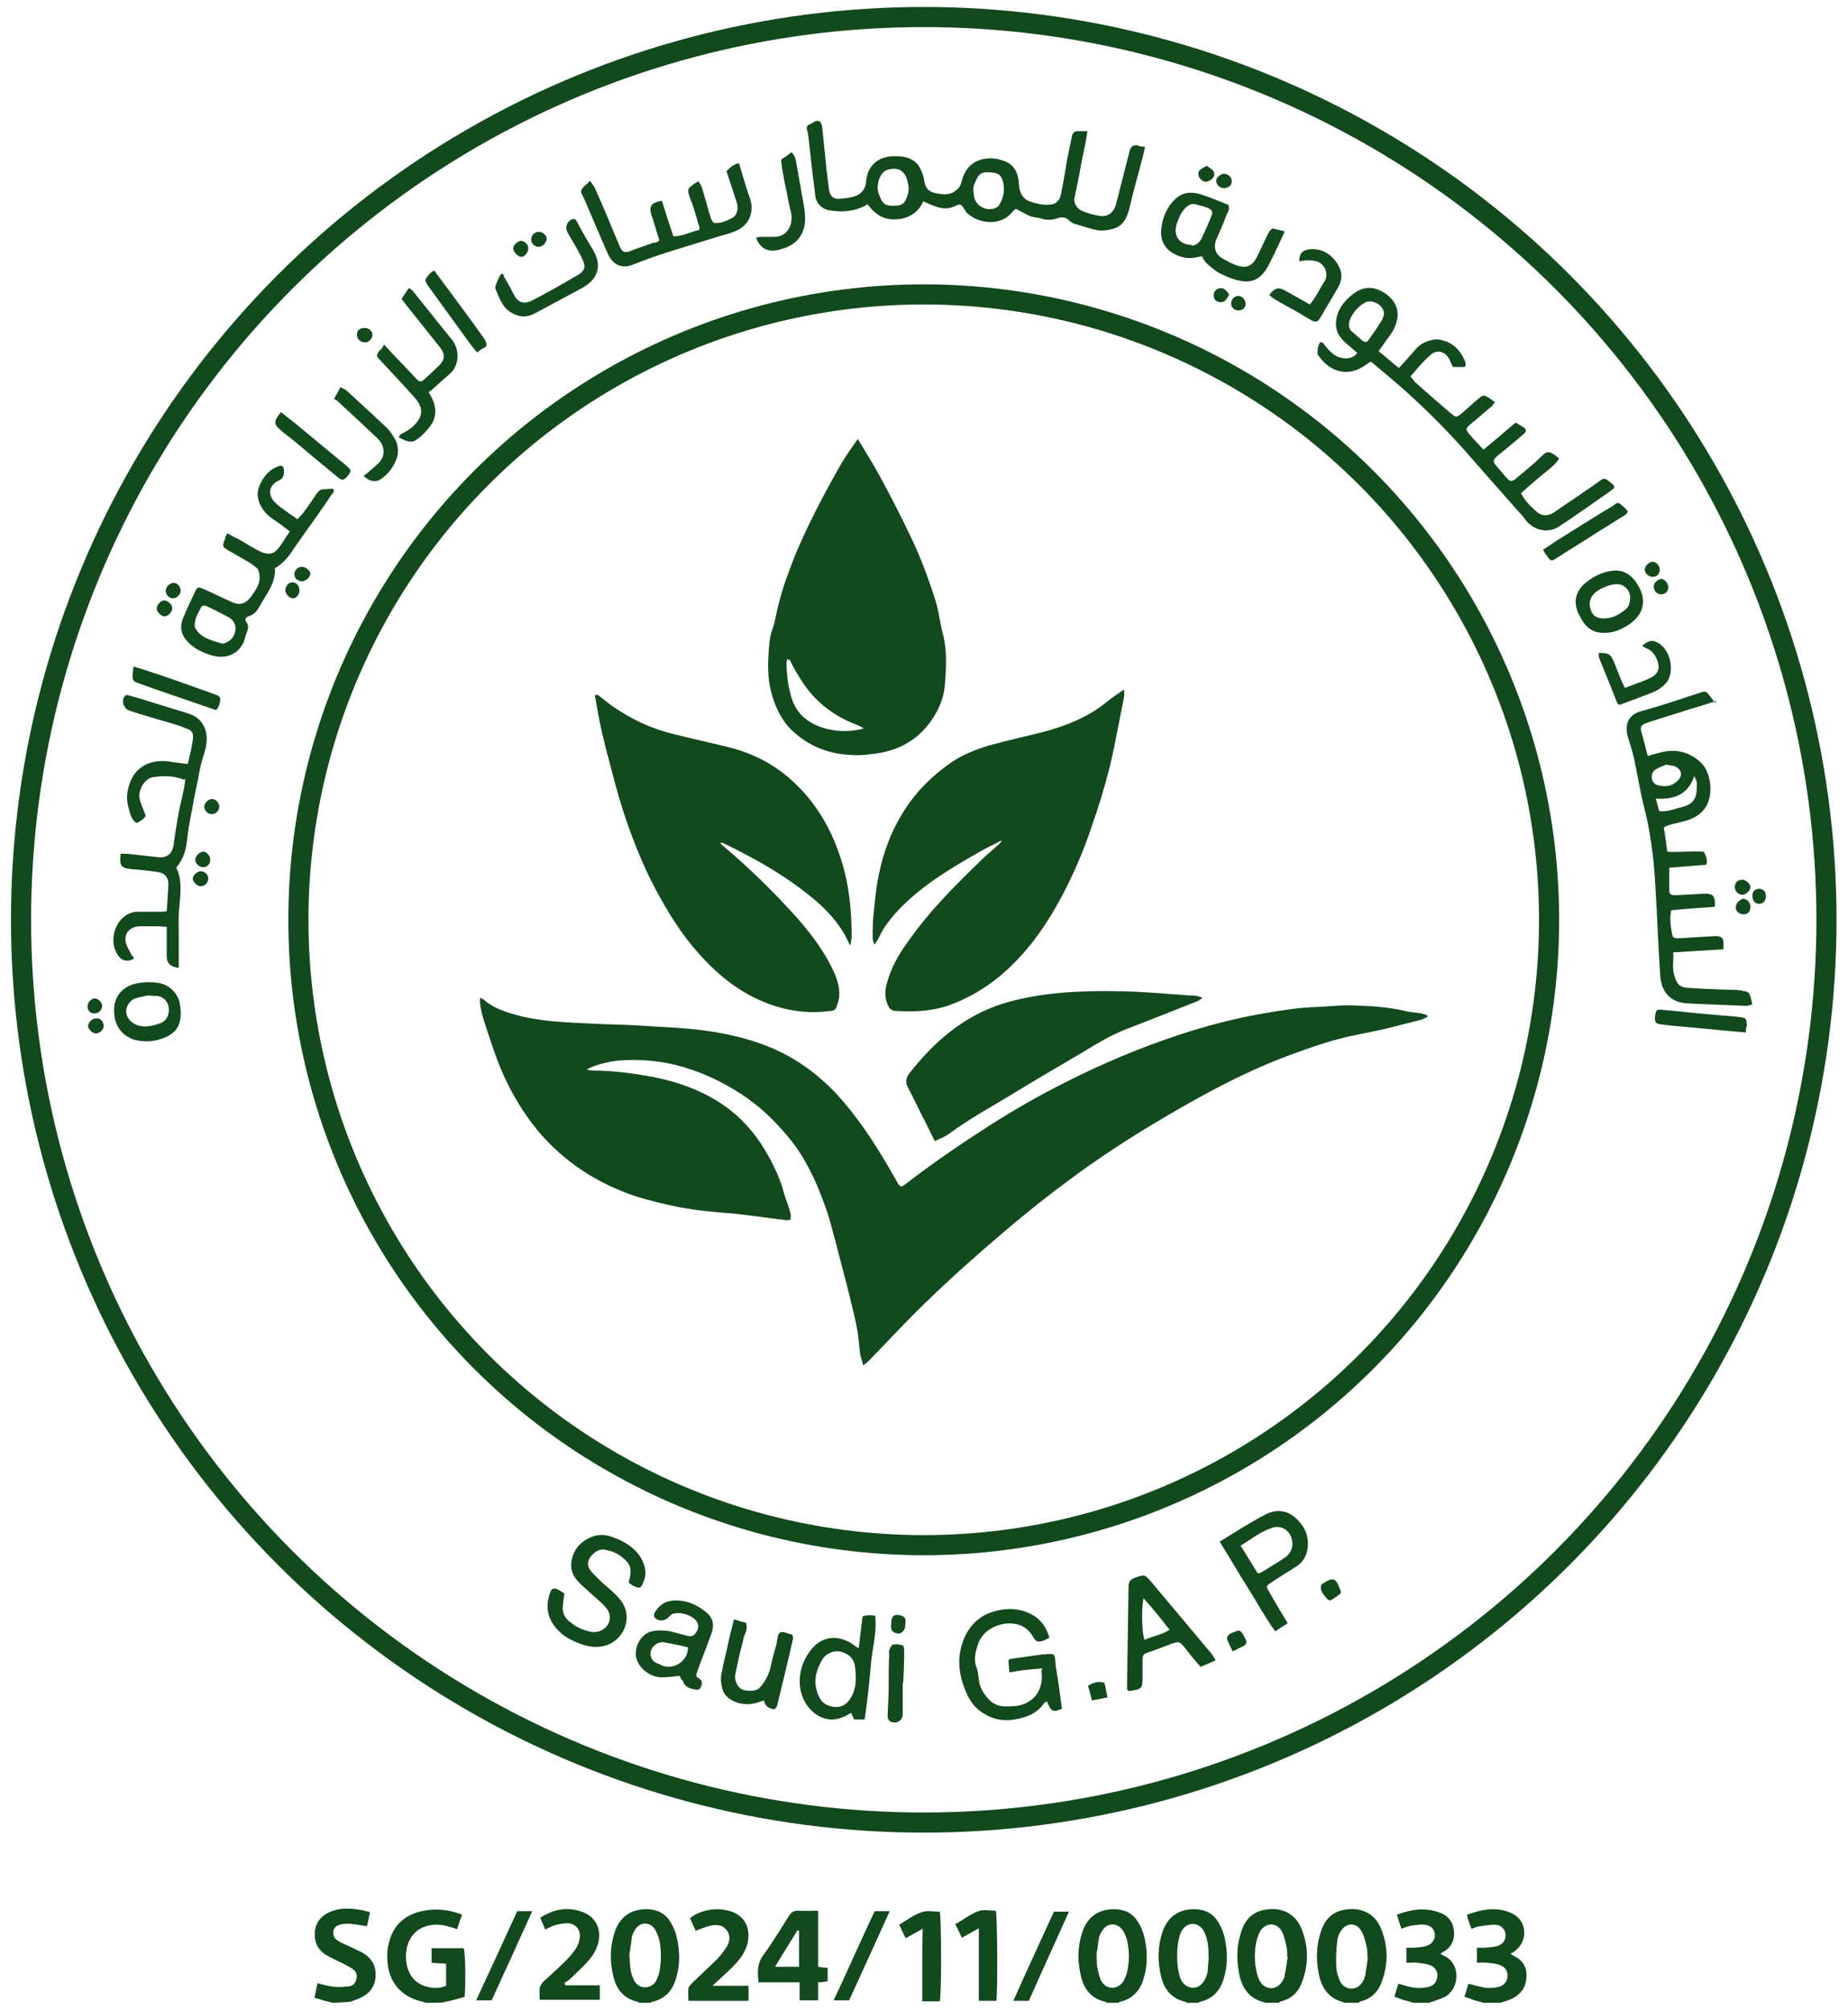 <?xml version="1.0" encoding="utf-8"?>
<!-- Generator: Adobe Illustrator 29.4.0, SVG Export Plug-In . SVG Version: 9.03 Build 0)  -->
<svg version="1.1" id="Layer_1" xmlns="http://www.w3.org/2000/svg" xmlns:xlink="http://www.w3.org/1999/xlink" x="0px" y="0px"
	 viewBox="0 0 369.1 401.5" style="enable-background:new 0 0 369.1 401.5;" xml:space="preserve">
<style type="text/css">
	.st0{fill:#12491D;}
	.st1{fill:none;stroke:#12491D;stroke-width:4.017;stroke-miterlimit:10;}
</style>
<g>
	<g id="Layer_1-2">
		<g>
			<g>
				<path class="st0" d="M85.1,400c-0.3-0.1-0.6-0.2-1-0.3c-3.9-0.9-6.5-3.9-6.7-7.9c-0.1-1.1-0.1-2.3,0.2-3.4
					c0.7-3.6,3-5.9,6.6-6.7c2.7-0.6,5.3-0.4,8.1,0.7c-0.4,1-0.7,1.9-1,2.9c-0.8-0.3-1.6-0.5-2.3-0.7c-1.3-0.3-2.6-0.3-3.9,0.1
					c-2.7,0.8-4.2,3.4-4,6.6c0.2,3.1,1.9,5.1,4.7,5.6c1.1,0.2,2.1,0.2,3.3-0.3v-4.4c-0.9-0.1-1.9-0.1-2.9-0.2v-2.9c1,0,2.1,0,3.2,0
					c1.1,0,2.1,0,3.2,0c0.4,1.1,0.4,7.4,0.2,9.7c-1.3,0.4-2.8,0.8-4.3,1.1C88.4,400,85.1,400,85.1,400z"/>
				<path class="st0" d="M237,400c0,0-0.2-0.2-0.2-0.2c-2.8-0.6-4.3-2.5-4.9-5.1c-0.7-2.9-0.7-5.8,0.2-8.6c1-3.3,3.4-4.9,6.7-4.8
					c2.1,0.1,3.7,1,4.7,2.9c0.6,1,1,2.2,1.2,3.3c0.5,2.6,0.5,5.2-0.3,7.7c-0.7,2.4-2.2,4-4.7,4.6c-0.2,0-0.3,0.2-0.4,0.2L237,400
					L237,400z M241.4,391.3c0-2.3-0.1-4-1-5.7c-1.1-1.8-3.2-1.8-4.3-0.1c-1.3,2-1.3,8-0.1,10.1c1.1,1.8,3.4,1.9,4.5,0
					c0.4-0.6,0.6-1.2,0.7-1.9C241.3,392.8,241.3,391.8,241.4,391.3z"/>
				<path class="st0" d="M221,400c0,0-0.2-0.2-0.2-0.2c-2.8-0.6-4.3-2.5-4.9-5.1c-0.7-2.9-0.7-5.8,0.2-8.6c1-3.3,3.4-4.9,6.7-4.8
					c2.1,0.1,3.7,1,4.7,2.9c0.6,1,1,2.2,1.2,3.3c0.5,2.6,0.5,5.2-0.3,7.7c-0.7,2.4-2.2,4-4.7,4.6c-0.2,0-0.3,0.2-0.4,0.2L221,400
					L221,400z M219,390.2c0.1,1.2,0,2.1,0.2,2.9c0.2,0.9,0.4,1.9,0.8,2.6c1,1.7,3.2,1.7,4.3,0.1c0.4-0.6,0.6-1.2,0.8-1.9
					c0.5-2.1,0.5-4.3,0-6.4c-0.2-0.7-0.4-1.3-0.8-1.9c-1.1-1.7-3.2-1.7-4.2,0.1c-0.3,0.4-0.5,0.9-0.6,1.3
					C219.3,388.1,219.2,389.4,219,390.2L219,390.2z"/>
				<path class="st0" d="M127.6,400c0,0-0.2-0.2-0.2-0.2c-2.8-0.6-4.3-2.5-4.9-5.1c-0.7-2.9-0.7-5.8,0.2-8.6c1-3.3,3.4-4.9,6.7-4.8
					c2.1,0.1,3.7,1,4.7,2.9c0.6,1,1,2.2,1.2,3.3c0.5,2.6,0.5,5.2-0.3,7.7c-0.7,2.4-2.2,4-4.7,4.6c-0.2,0-0.3,0.2-0.4,0.2L127.6,400
					L127.6,400z M125.7,390.2c0.1,1.2,0.1,2.1,0.2,2.9c0.1,0.7,0.3,1.5,0.6,2.1c0.4,1,1.2,1.7,2.3,1.7c1.1,0,2-0.6,2.4-1.6
					c0.2-0.5,0.4-1,0.5-1.5c0.4-2.1,0.4-4.2,0-6.3c-0.2-0.7-0.5-1.5-0.9-2.2c-1-1.5-2.9-1.5-3.9,0c-0.3,0.5-0.6,1-0.7,1.6
					C126,388.2,125.9,389.5,125.7,390.2L125.7,390.2z"/>
				<path class="st0" d="M268.5,400c0,0,0-0.1-0.1-0.1c-3.2-0.8-4.6-3.1-5.1-6.2c-0.4-2.4-0.4-4.8,0.3-7.2c0.6-2.4,1.9-4.4,4.5-5
					c3.5-0.8,6.4,0.5,7.7,3.6c1.5,3.6,1.5,7.3,0.1,10.9c-0.7,1.9-2.1,3.2-4.1,3.7c-0.2,0-0.3,0.2-0.5,0.3L268.5,400L268.5,400z
					 M273.2,390.8c0,0-0.1,0-0.1,0c0-0.8,0-1.6-0.2-2.3c-0.3-1-0.5-2.1-1.1-3c-0.9-1.5-2.8-1.5-3.8-0.1c-0.5,0.6-0.8,1.4-0.9,2.1
					c-0.2,1.8-0.3,3.5-0.2,5.3c0,1,0.4,2.1,0.8,3c1,1.8,3.3,1.8,4.4,0.1c0.3-0.5,0.5-1,0.6-1.5C272.9,393.1,273.1,391.9,273.2,390.8
					L273.2,390.8z"/>
				<path class="st0" d="M252.6,400c0,0,0-0.1-0.1-0.1c-3.2-0.8-4.6-3.1-5.1-6.2c-0.4-2.4-0.4-4.8,0.3-7.2c0.6-2.4,1.9-4.4,4.5-5
					c3.5-0.8,6.4,0.5,7.7,3.6c1.5,3.6,1.5,7.3,0.1,10.9c-0.7,1.9-2.1,3.2-4.1,3.7c-0.2,0-0.3,0.2-0.5,0.3L252.6,400L252.6,400z
					 M257.2,390.8c0,0-0.1,0-0.1,0c0-0.7,0-1.5-0.2-2.2c-0.2-1-0.4-2-0.9-2.9c-1-1.8-3.2-1.8-4.3,0c-0.3,0.5-0.5,1.1-0.7,1.8
					c-0.5,2.1-0.5,4.3,0,6.4c0.1,0.6,0.3,1.1,0.6,1.7c1,1.9,3.4,2,4.5,0.1c0.3-0.4,0.5-0.9,0.5-1.3
					C256.9,393.1,257,391.9,257.2,390.8z"/>
				<path class="st0" d="M282.4,400c-0.7-0.2-1.5-0.4-2.2-0.6c-0.5-0.2-1-0.4-1.7-0.6c0.3-0.9,0.5-1.8,0.8-2.6
					c1.2,0.3,2.3,0.7,3.4,0.8c0.9,0.1,1.9,0,2.7-0.2c1.1-0.3,1.6-1.1,1.7-2.2c0-1-0.5-1.8-1.7-2.2c-0.7-0.2-1.6-0.3-2.3-0.4
					c-0.7-0.1-1.3,0-2.2,0v-3c0.6,0,1.1,0,1.6,0c0.7-0.1,1.5-0.1,2.2-0.3c1.2-0.3,1.9-1.2,1.9-2.3c-0.1-1.1-0.8-1.9-2.1-2
					c-0.9-0.1-1.9,0.1-2.7,0.2c-0.6,0.1-1.2,0.4-1.9,0.6c-0.3-0.9-0.6-1.8-0.9-2.8c2.9-1.1,5.7-1.5,8.6-0.4c1.7,0.6,2.6,1.9,2.8,3.6
					c0.2,1.8-0.5,3.3-2.1,4.2c-0.2,0.1-0.3,0.2-0.6,0.4c0.3,0.2,0.5,0.3,0.7,0.4c3.5,1.6,3.1,6.6,0.2,8.2c-1,0.5-2.1,0.8-3.2,1.2
					H282.4L282.4,400z"/>
				<path class="st0" d="M296.3,400c-0.7-0.2-1.4-0.4-2.1-0.6c-0.5-0.2-1-0.4-1.7-0.6c0.3-0.9,0.5-1.8,0.8-2.6
					c1.2,0.3,2.3,0.6,3.4,0.8c0.9,0.1,1.9,0,2.7-0.2c1-0.3,1.7-1.1,1.7-2.2s-0.5-1.8-1.7-2.2c-0.8-0.3-1.7-0.3-2.4-0.4
					c-0.6-0.1-1.2,0-2,0v-3c0.5,0,1.1,0,1.6,0c0.8-0.1,1.6-0.1,2.3-0.3c1.2-0.3,1.9-1.2,1.8-2.4c-0.1-1-0.9-1.9-2.1-1.9
					c-1.1,0-2.3,0.2-3.5,0.4c-0.4,0.1-0.7,0.3-1.2,0.4c-0.2-0.5-0.4-0.9-0.5-1.4c-0.2-0.4-0.3-0.8-0.4-1.4c3.1-1.1,6.1-1.7,9.1-0.2
					c3,1.5,3.1,5.6,0.4,7.5c-0.2,0.2-0.5,0.3-0.8,0.5c0.3,0.2,0.4,0.3,0.6,0.4c1.7,0.8,2.6,2.1,2.6,3.9c0,2-0.8,3.5-2.6,4.5
					c-0.8,0.5-1.8,0.7-2.7,1h-3.3V400z"/>
				<path class="st0" d="M66.5,400c-0.7-0.2-1.3-0.3-2-0.5c-0.5-0.2-1-0.3-1.7-0.5c0.2-1,0.4-1.9,0.6-2.9c1.2,0.3,2.3,0.6,3.4,0.7
					c1,0.1,2,0,2.9-0.1c0.8-0.1,1.3-0.6,1.5-1.5c0.2-0.8-0.1-1.5-0.8-2c-0.8-0.5-1.6-0.9-2.4-1.3c-1-0.5-2-0.9-2.9-1.5
					c-1.8-1.1-2.4-2.7-2.2-4.8c0.3-1.9,1.4-3.1,3.1-3.8c1.9-0.8,3.8-0.7,5.8-0.4c0.7,0.1,1.3,0.3,2.1,0.5c-0.2,1-0.4,1.9-0.6,2.8
					c-1.2-0.2-2.4-0.4-3.5-0.5c-0.5,0-1.1,0-1.6,0.1c-0.8,0.2-1.4,0.5-1.6,1.3c-0.2,0.9,0.2,1.6,0.9,2c0.6,0.4,1.3,0.7,2,1
					c1,0.5,2,0.9,2.9,1.4c1.9,1.1,2.8,2.7,2.6,4.9c-0.2,2.3-1.6,3.6-3.7,4.4c-0.5,0.2-1,0.4-1.5,0.5L66.5,400L66.5,400z"/>
				<path class="st0" d="M163.4,381.6v11.2c0.7,0.1,1.2,0.2,1.9,0.2v2.7c-0.6,0.1-1.1,0.2-1.9,0.2v3.6h-3.7v-3.6h-8.2
					c-0.2-1.9-0.3-3.6,0.8-5.2c1.9-2.6,3.6-5.4,5.3-8.1c0.5-0.7,0.9-1,1.8-1C160.6,381.7,161.8,381.6,163.4,381.6z M159.6,385.6
					c0,0-0.2,0-0.3-0.1c-1.5,2.4-3,4.8-4.5,7.3h4.8L159.6,385.6L159.6,385.6z"/>
				<path class="st0" d="M109,385.6c-0.4-0.9-0.7-1.7-1.1-2.6c2.8-1.8,5.7-2.3,8.8-1c2.6,1.1,3.7,4,2.5,6.9c-0.4,1-1,2-1.7,2.7
					c-1.1,1.3-2.5,2.5-3.7,3.7c-0.4,0.3-0.8,0.6-1.1,0.8c0.1,0.1,0.2,0.3,0.2,0.4h6.9v2.9h-12c0-0.9-0.1-1.7,0-2.4
					c0.1-0.4,0.4-0.9,0.7-1.2c1.5-1.4,3-2.7,4.4-4.1c0.8-0.8,1.5-1.6,2.1-2.5c0.4-0.6,0.7-1.4,0.8-2.2c0.2-1.6-0.8-2.8-2.4-2.9
					c-0.9,0-1.8,0.2-2.6,0.4c-0.6,0.2-1.1,0.5-1.8,0.8L109,385.6z"/>
				<path class="st0" d="M138.9,385.5c-0.4-0.8-0.7-1.6-1.1-2.4c0.4-0.3,0.7-0.5,1-0.7c1.8-0.9,3.7-1.3,5.7-1
					c4.6,0.6,5.7,4.2,4.6,7.4c-0.4,1.1-1.1,2.2-1.9,3.1c-1.1,1.2-2.4,2.4-3.6,3.5c-0.4,0.3-0.7,0.7-1.3,1.2h7.2v3h-12
					c0-0.9-0.1-1.7,0-2.5c0.1-0.4,0.5-0.8,0.8-1.1c1.6-1.6,3.3-3.1,4.9-4.7c0.7-0.7,1.3-1.6,1.9-2.4c0.6-1,0.9-2.2,0.1-3.3
					c-0.8-1.2-2.1-1.3-3.3-1c-1,0.2-2,0.7-3.2,1.1H138.9z"/>
				<path class="st0" d="M199,399.6h-3.5v-14.5c-1.2,0.7-2.3,1.3-3.4,1.9c-0.4-0.9-0.8-1.7-1.3-2.7c1.6-0.9,3-2,4.6-2.6
					c1-0.4,2.3-0.1,3.5-0.1C199.2,382.7,199.3,397.5,199,399.6z"/>
				<path class="st0" d="M184.3,385.2c-1.3,0.7-2.3,1.3-3.4,1.9c-0.5-0.9-0.8-1.7-1.3-2.7c1.5-0.9,2.9-2,4.5-2.5
					c1.1-0.4,2.4-0.1,3.6-0.1c0.3,1,0.4,16.1,0,17.9h-3.5c0-2.5,0-4.9,0-7.2S184.2,387.8,184.3,385.2L184.3,385.2z"/>
				<path class="st0" d="M205.5,399.6h-3.1c2.7-6.1,5.4-11.9,8.1-17.8h3C210.8,387.8,208.1,393.7,205.5,399.6L205.5,399.6z"/>
				<path class="st0" d="M174.7,381.7h3c-2.7,6-5.4,11.9-8.1,17.8h-3.1C169.3,393.6,171.9,387.6,174.7,381.7L174.7,381.7z"/>
				<path class="st0" d="M103.3,381.7h3c-2.7,6-5.4,11.9-8.1,17.8h-3.1C97.9,393.5,100.6,387.6,103.3,381.7L103.3,381.7z"/>
			</g>
			<path class="st0" d="M342.8,140c-2.1,0.7-3.8,1.2-5.5,1.7c-2.7,0.9-5.5,1.7-8.2,2.6c-1.4,0.5-1.6,0.8-1.2,2.1
				c0.4,1.5,0.8,2.9,1.2,4.6c0.9-0.3,1.7-0.5,2.5-0.7c3-0.8,5.6-0.2,7.9,1.8c2,1.7,2.7,5.5,1.6,8.3c-0.8,1.8-2.2,2.8-4,3.4
				c-1.2,0.4-2.5,0.6-3.8,1c-0.4,0.1-0.7,0.3-1,0.5c0.3,1.6,0.5,3.1,0.7,4.8c2.4,0.2,4.8-0.2,7.3,0c0.4,0.8,0.8,1.6,0.5,2.6
				c-2.5,0.2-4.9,0.4-7.4,0.6c0,1.6,0,3.1,0,4.6c0,0.8,0.6,0.9,1.2,0.9c1.9-0.1,3.7-0.2,5.6-0.3c2-0.1,2.4,0.4,2.3,2.6
				c-2.9,0.2-5.7,0.4-8.7,0.7c-0.4,1.7-0.1,3.3,0.2,4.9c0.1,0.6,0.6,0.7,1.1,0.7c2.3-0.1,4.5-0.3,6.8-0.4c2.2-0.2,2.5,0.3,2.3,2.6
				c-3.3,0.2-6.6,0.4-10,0.6c0.1,1.7-0.3,3.3,0.3,4.9c0.5,1.6,1.1,2.1,2.7,2.2c2.9,0.2,5.8,0.3,8.7,0.4c0.7,0,1.5,0,2.2,0.2
				c1.2,0.2,1.3,0.3,1.6,1.5c0.1,0.3,0.2,0.7,0.3,1.2c-0.5,0.1-0.8,0.3-1.2,0.3c-3.9-0.2-7.8-0.3-11.7-0.5c-2.1-0.1-3.9-0.9-4.9-3
				c-0.4-0.8-0.5-1.7-0.6-2.5c-0.3-4.4-0.5-8.8-0.7-13.1c-0.2-3.1-0.3-6.2-0.6-9.3c-0.4-3.9-1-7.8-2-11.6c-0.8-3.2-1.3-6.5-2-9.7
				c-0.3-1.3-0.7-2.5-1.1-3.8c-0.7-2.2-0.4-4.6,2.7-5.4c4.1-1.1,8.1-2.5,12.1-3.8c0.3-0.1,0.8-0.1,1,0.2c0.5,0.5,0.9,1.2,1.6,2
				L342.8,140z M338.4,155c-1.3,3.8-4.1,4.7-7.7,4.5c0.3,1,0.5,1.8,0.7,2.5c1.8,0.2,3.1-0.5,4.5-0.8c2.3-0.6,3-1.7,3-4
				c0-0.4,0-0.7,0-1C338.8,155.8,338.6,155.5,338.4,155L338.4,155z M332.8,152.7c-0.7,0.3-1.6,0.6-2.3,1.1c-1,0.8-0.7,2.6,0.5,3
				c1.5,0.4,2.8,0.3,4-0.8c1.2-1.1,0.9-2.4-0.6-3C334,152.9,333.5,152.9,332.8,152.7L332.8,152.7z"/>
			<path class="st0" d="M275.3,70.1c1.4,1.1,2.7,2.3,4.1,3.4c1.1-1.2,2.2-2.4,3.3-3.7c1-1.2,2.4-1.8,3.9-2c0.7-0.1,1.6,0.2,2.3,0.4
				c1.9,0.8,3.1,2.3,3.8,4.2c0.1,0.3,0,0.6-0.1,0.9h-2.4c-0.2-0.4-0.4-0.8-0.6-1.3c-0.8-1.8-2.6-2.4-4-1c-1.4,1.2-2.6,2.7-3.9,4.2
				c0.4,0.4,0.6,0.7,0.8,1c2.3,2.1,4.7,4.1,7.1,6.2c1.2,1,1.2,1.1,2.4,0.1c1.1-0.9,2.1-1.9,3.2-2.8c1.1-0.9,1.1-0.9,2.4-0.1
				c0.3,0.2,0.6,0.5,1,0.7c-0.3,0.3-0.4,0.6-0.6,0.8c-1.5,1.2-2.9,2.5-4.4,3.7c-0.8,0.7-0.9,0.9-0.3,1.7c0.9,1.1,1.9,2.1,3,3.3
				c2.2-1.8,4.3-3.6,6.4-5.4c0.5,0.3,0.9,0.5,1.4,0.8c0.8,0.5,0.9,0.9,0.2,1.5c-1.4,1.2-2.8,2.4-4.3,3.6c-2.3,1.8-2,1.7-0.4,3.6
				c0.5,0.6,0.9,1.1,1.5,1.7c0.4,0.5,0.8,0.6,1.4,0.2c1.8-1.5,3.7-3,5.3-4.6c1.2-1.2,1.6-1.1,2.9-0.2c0.2,0.2,0.4,0.3,0.7,0.6
				c-1,1.5-2.4,2.4-3.7,3.5c-1.3,1.1-2.6,2.2-3.9,3.4c0.7,1.5,1.9,2.6,3.1,3.7c1,0.9,2.2,0.9,3.4,0.2c2.1-1.5,4.3-2.9,6.4-4.4
				c0.9-0.6,1.8-1.2,2.6-1.8c1.1-0.8,1.2-0.8,2.3,0.1s1.1,1,0,1.8c-3.4,2.4-6.8,4.8-10.3,7.1c-1.9,1.2-4.4,0.9-6.1-0.8
				c-0.7-0.7-1.1-1.5-1.8-2.1c-3.2-3.6-6.4-7.3-9.6-10.9c-3.8-4.4-7.9-8.6-12.2-12.5c-2.5-2.3-5.2-4.5-7.8-6.7
				c-0.4,0.3-0.7,0.4-0.9,0.6c-3.5,2.6-7.2,1.6-9.5-1.7c-0.3-0.3-0.3-0.9-0.2-1.3c0-0.5,0.2-0.9,0.4-1.4c0.7-0.2,0.9,0.5,1.2,0.8
				c0.9,1.1,1.9,2.1,3.3,2.3c1,0.2,2.1,0.1,3-1c-0.3-0.3-0.6-0.5-0.9-0.8c-0.9-0.8-1.9-1.5-2.5-2.4c-1.2-1.5-1.1-3.9,0-5.8
				c0.8-1.3,1.9-2.4,3.3-3.3c1.6-0.9,3.1-0.9,4.6-0.2c1.1,0.5,2.1,1.3,2.8,2.3c1.2,1.9,0.8,3.8-0.1,5.6c-0.6,1.1-1.5,2.1-2.2,3.2
				c-0.2,0.3-0.5,0.6-0.7,1L275.3,70.1z M276.4,62.9c0.3-1.8-2.4-3.4-3.9-2.4c-1.3,0.8-2.3,1.9-2.9,3.4c-0.3,0.8-0.3,1.8,0.5,2.4
				c0.7,0.6,1.4,1.2,2.1,1.8c0.4,0.3,0.9,0.3,1.2-0.3c0.8-1.1,1.6-2.2,2.3-3.4C276.1,64,276.2,63.4,276.4,62.9L276.4,62.9z"/>
			<path class="st0" d="M228.7,29.3c-0.2,1-0.4,1.8-0.6,2.6c-0.9,3.3-1.8,6.6-2.6,10c-0.5,1.8-1.3,3.3-3.2,3.8c-1,0.3-2.1,0.4-3,0.3
				c-1.6-0.3-3.2-0.9-4.7-1.3c-0.4-0.1-0.7-0.4-1-0.6c-0.7-0.8-1.6-0.8-2.4-0.5c-1.2,0.4-2.3,0.4-3.4,0c-0.7-0.2-1.6-0.2-2.2-0.5
				c-0.9-0.4-1.7-0.9-2.7-1.4c-0.1,0.1-0.4,0.3-0.6,0.5c-2.2,3-6.7,2.6-9.1,0.4c-0.4-0.4-0.6-0.9-0.9-1.3c-0.3-0.4-0.6-0.6-1.2-0.3
				c-0.8,0.4-1.7,0.7-2.5,0.6c-1,0-2-0.5-2.9-0.8c-0.4-0.2-0.8-0.4-1.3-0.6c-1,2.3-3,3.5-5.4,3.6c-2.4,0.2-4.3-1-5.7-3
				c-2.5,1.5-5.1,1.6-7.7,1.2c-1.6-0.3-2.7-1.6-2.8-3.2c-0.2-1.9-0.5-3.8-0.7-5.8c-0.2-1.8-0.4-3.6-0.6-5.4
				c-0.1-0.5-0.1-1.1-0.3-1.6c-0.2-0.6,0-1,0.6-1.2c0.7-0.3,1.2-1,2-0.5c0.2,0.2,0.3,0.6,0.4,0.9c0.3,3,0.6,5.9,0.9,8.9
				c0.2,1.3,0.3,2.6,0.5,3.9c0.2,1.2,0.9,1.8,2.1,1.7c1.1-0.1,2.3-0.2,3.3-0.6c1.2-0.5,1.9-1.5,2-2.9c0.2-3,2.4-5,5.5-5
				c1,0,2,0,3,0.4c1.3,0.5,2,1.3,2.5,2.5c0.3,0.6,0.5,1.3,0.6,2c0.2,1.5,1,2.3,2.4,2.5c1.1,0.2,2.3,0.4,3.4-0.2
				c0.9-0.5,1.5-1.2,1.7-2.3c0.9-3.5,3.6-4.8,6.8-4.4c0.6,0.1,1.2,0.3,1.8,0.5c2,0.8,2.7,2.5,2.8,4.5c0.1,1.6,0.6,2.9,2.1,3.5
				c1.5,0.5,3,0.9,4.6,0.6c1-0.2,1.5-1.1,1.7-2c0.5-2.4,0.9-4.9,1.3-7.3c0.3-1.4,0.6-2.9,0.9-4.3c0.1-0.6,0.5-1,1.1-1s1.2,0,2,0
				c-0.2,1-0.3,1.9-0.5,2.9c-0.4,1.9-0.8,3.7-1.1,5.6c-0.3,1.6-0.7,3.2-1,4.9c-0.2,1,0.6,2.2,1.7,2.6c1,0.4,2.1,0.7,3.2,0.9
				c1.6,0.3,2.9-0.5,3.4-2.3c0.9-3.5,1.8-7.1,2.7-10.6c0.3-1,0.6-1.2,1.6-1.2C227.6,29.3,228.1,29.3,228.7,29.3L228.7,29.3z
				 M194.4,38.3C194.4,38.3,194.4,38.3,194.4,38.3c0.1,0.2,0.1,0.4,0.1,0.6c0.1,2.2,2.7,3.6,4.6,2.5c0.2-0.1,0.4-0.3,0.5-0.5
				c1-1.7,1.2-3.5,0.5-5.3c-0.3-0.6-0.8-1-1.6-1.1c-2.5-0.3-3,0-3.9,2.3C194.4,37.2,194.4,37.8,194.4,38.3L194.4,38.3z M178.4,41.1
				c1.9,0,2.3-0.4,2.9-2.2c0.3-1,0.2-1.9-0.1-2.9c-0.4-1.6-1.5-2.4-2.8-2.3c-1.5,0.1-2.3,0.6-2.9,2.3c-0.3,1.1-0.3,2.1,0.2,3.2
				C176.3,40.7,176.8,41.1,178.4,41.1z"/>
			<path class="st0" d="M36.7,155.7c-2.1-0.8-4-0.8-6-0.5c-1.9,0.2-3.4,2.9-2.7,4.8c0.3,0.9,0.7,1.8,1.1,2.9
				c-0.3,0.7-1.1,1.1-1.8,1.5c-1.1-0.7-1.3-1.9-1.6-3c-0.5-1.6-0.4-3.3,0.2-4.9c1.2-3.6,4.4-4.9,8-4.4c1.1,0.2,2.3,0.3,3.6,0.5
				c0.4-1.7,0.8-3.2,1-4.8c0.2-1.5-0.1-1.9-1.5-2.4c-1.8-0.7-3.6-1.2-5.4-1.7c-1.9-0.6-3.8-1.1-5.8-1.8c-1-0.3-1.6-1.8-1-2.7
				c0.3-0.5,0.6-0.4,1-0.3c1.8,0.5,3.5,1,5.3,1.6c2,0.6,3.9,1.2,5.9,1.8c1.3,0.4,2.6,0.9,3.4,2.2c0.4,0.6,0.7,1.3,0.8,2
				c0.3,1.7-0.2,3.3-0.7,4.9c-0.5,1.5-0.7,3-1,4.5c-0.4,1.9-0.8,3.7-1.1,5.6c-0.4,2-0.8,4-1,6c-0.3,2.5-0.7,3.9-2.2,5.8
				c1.3,2.6,0.8,5.3,0.6,8.1c-0.2,1.6-0.1,3.2-0.1,4.7c0,2.4,0,4.8,0,7.2c-1.7-0.2-2.4-1-2.4-2.3c0-1.5,0-3,0-4.4c0-0.4,0-0.9,0-1.5
				c-0.7,0-1.2-0.1-1.7-0.1c-1.3,0-2.5,0-3.8,0c-2,0.1-3.2,1.6-2.6,3.5c0.2,0.7,0.7,1.4,1,2.1c0.2,0.3,0.4,0.5,0.6,0.8
				c-1,0.7-2.2,0.6-2.9-0.2c-2.3-2.6-1.3-7.2,1.8-8.7c0.5-0.2,1-0.4,1.6-0.4c1.5,0,3,0,4.4,0c0.5,0,0.9,0,1.6-0.1
				c0-0.6,0.1-1,0.1-1.5c0.1-1,0.1-2,0.2-3c0,0,0-0.1,0-0.2c0.2-2-0.5-3-2.5-3.2c-1.6-0.2-3.1-0.4-4.7-0.5c-2.2-0.2-2.6-0.6-2.3-3.1
				c0.7,0,1.4,0,2.1,0.1c1.8,0.2,3.6,0.4,5.4,0.6c1.9,0.2,2.9-0.8,3.1-2.7c0.3-2.1,0.6-4.1,1-6.2c0.3-1.7,0.8-3.4,1.1-5.1
				c0.1-0.5,0.1-1,0.2-1.6L36.7,155.7z"/>
			<path class="st0" d="M58.1,106.3c-1.2-0.9-2.3-1.8-3.4-2.5c-1.7-1.1-2.9-2.6-3.2-4.6c-0.2-1.1,0.3-2.2,0.8-3.2
				c0.8-1.3,1.8-2.4,3.4-2.9c0.6-0.2,0.9,0,1,0.6c0,0.2,0,0.4,0,0.6c0,0.8-0.3,1.4-1.1,1.7c-1.9,0.9-2.2,2.8-0.7,4.3
				c0.3,0.3,0.6,0.6,1,0.9c1.1,0.8,2.2,1.6,3.5,2.5c0.5-0.5,1-1,1.4-1.6c0.9-1.2,1.7-2.4,2.5-3.6c0.4-0.5,0.7-0.8,1.5-0.8
				c0.6,0,1.1-0.1,1.7-0.1c0.4,0.6,0,0.9-0.3,1.2c-1.1,1.7-2.3,3.4-3.5,5.1c-1.4,2-2.9,4-4.3,6.1c-0.9,1.4-2,2.6-3.5,3.5
				c0.2,3-1.7,5.1-3,7.5c-0.5,1-1.2,1.8-2.3,2.1c-0.6,0.2-0.7,0.7-0.4,1.1c0.5,0.7,0.4,1.3,0.1,2.1c-0.3,0.7-0.4,1.4-0.7,2.1
				c-1.1,2.2-3.3,3.2-5.9,2.6c-1.9-0.5-3.7-1.3-5.1-2.7c-1.4-1.4-1.8-3.1-1-4.9c0.7-1.8,1.6-3.6,2.4-5.3c0.4-0.9,0.7-0.9,1.6-0.5
				c1.8,0.8,3.6,1.7,5.4,2.5c1.8,0.9,3,0.6,4.2-1c0.9-1.3,1.9-2.6,1.6-4.4c-0.1-0.6-0.2-1.1-0.8-1.5c-0.4-0.3-0.7-0.5-1.1-0.8
				c-1.5-0.9-3-1.7-4.5-2.6c-0.9-0.6-1-0.7-0.6-1.8c0.1-0.2,0.2-0.5,0.2-0.7c0.1-0.2,0.2-0.4,0.4-0.8c0.7,0.4,1.4,0.8,2.1,1.1
				c1.5,0.8,2.9,1.8,4.4,2.5c1.6,0.8,2.8,0.6,3.7-0.6c0.8-1,1.4-2.1,2.3-3.4L58.1,106.3z M38.9,124.8c-0.1,0.5,0.3,1,0.8,1.6
				c1.2,1.2,2.9,1.6,4.5,2.1c0.3,0.1,0.7,0,1-0.2c1-0.4,1.6-1.2,1.8-2.3c0.2-1.2-0.3-2.1-1.3-2.7c-1.5-0.8-3-1.6-4.6-2.3
				c-0.2-0.1-0.8,0-0.9,0.2C39.7,122.3,38.9,123.3,38.9,124.8L38.9,124.8z"/>
			<path class="st0" d="M131.7,48c-0.6-1.8-1-3.4-1.6-5.1c-0.5-1.7-0.1-2.4,2.1-2.8c0.7,2.3,1.5,4.7,2.3,7.1c1.9,0,3.4-0.9,5.2-1.3
				c0-0.4,0-0.8-0.2-1.1c-0.5-1.8-1-3.6-1.7-5.3c-0.7-1.9-0.3-1.9,1-2.9c0.2-0.1,0.4-0.2,0.7-0.4c0.2,0.4,0.5,0.7,0.6,1
				c0.7,2.1,1.2,4.3,1.9,6.4c0.1,0.3,0.3,0.6,0.5,0.9c1.5,0.2,2.6-0.4,3.8-1c0.9-0.5,1.2-1.8,0.9-2.9c-0.7-2.2-1.4-4.3-2.1-6.4
				c0.8-0.9,1.7-1.5,2.5-1.6c0.6,2,1.2,4.1,1.9,6.2c0.4,1,0.7,2,0.6,3.1c-0.2,2.1-1.4,3.5-3.3,4.3c-1,0.4-2.1,0.7-3.2,1
				c-3.2,1-6.5,2-9.7,3c-2.6,0.8-5.1,1.7-7.6,2.7c-2.1,0.8-3.9,0-4.9-2.2c-1.5-3.5-3-6.9-4.5-10.5c-0.1-0.2-0.1-0.3-0.2-0.4
				c-0.2-0.6-0.8-1.3-0.6-1.8c0.3-0.7,1.1-1.2,1.8-1.9c0.3,0.6,0.6,0.9,0.8,1.2c1.7,3.8,3.3,7.6,4.9,11.5c0.7,1.7,1.1,1.9,2.9,1.1
				c1.3-0.5,2.6-0.9,3.9-1.4C131,48.5,131.4,48.3,131.7,48z"/>
			<path class="st0" d="M208.2,333.2c-1.1,0.1-2.2,0.2-3.2,0.3c-1,0.1-2.1,0.3-3.4,0.5c-0.1-1-0.1-1.7-0.2-2.4
				c0.2-0.2,0.3-0.3,0.5-0.3c2.1-0.3,4.3-0.6,6.4-0.9c0.2,0,0.3,0,0.4,0c2-0.2,2-0.1,2.1,1.9c0.2,1.5,0.5,3,0.7,4.5
				c0.2,1.5,0.4,3,0.6,4.5c-1.9,0.7-2.1,0.6-3-1.5c-0.2,0.1-0.5,0.2-0.6,0.4c-1.4,2-3.4,2.8-5.8,3.2c-2.4,0.4-4.4,0-6.4-1.3
				c-1.3-0.8-2.2-1.9-2.9-3.2c-1.2-2.4-1.9-4.9-1.8-7.6c0.3-4.1,2.4-8.1,6.7-9.4c2.6-0.8,5.2-0.8,7.7,0.5c1.9,1,3,2.6,3.6,4.7
				c-0.5,0.2-0.9,0.5-1.3,0.6c-1,0.3-1.4,0.2-1.9-0.7c-0.7-1.2-1.6-2.1-2.9-2.5c-3.2-1-7.3,0.8-8.2,4c-0.4,1.3-0.9,2.8-0.3,4.4
				c0.4,1,0.4,2.1,0.6,3.2c0.3,1.3,1.1,2.5,2.1,3.5c0.8,0.8,1.9,1.2,3.1,1.2c1.4,0,2.7,0,4-0.6c2.2-1,3.2-2.9,3.3-5.2
				c0-0.4,0-0.7-0.1-1.3L208.2,333.2z"/>
			<path class="st0" d="M125.6,316.1c0-0.4,0.1-0.5,0.1-0.6c0.6-2.5,0.1-3.3-1.7-4.7c-0.9-0.7-2.1-1.1-3.2-1.3
				c-1.1-0.2-2.2,0.5-2.9,1.5c-0.6,0.8-0.6,1.8,0,2.6c0.5,0.7,1.2,1.3,1.9,2c1.3,1.3,2.9,2.4,4,3.8c2.6,3,1.3,7.6-2.4,9.1
				c-1.7,0.6-3.3,0.5-4.9,0c-2.5-0.8-4.7-2-6.2-4.4c-1.1-1.8-1.2-3.8-0.5-5.8c0.4-1.2,0.8-1.3,1.9-0.7c0.4,0.2,0.7,0.5,1,0.6
				c-0.1,1-0.2,1.9-0.3,2.7c-0.1,1.5,0.6,2.5,1.8,3.3c1.1,0.9,2.4,1.4,3.8,1.7c2.1,0.4,4.3-1.3,3.7-3.6c-0.2-0.8-0.9-1.5-1.5-2.1
				c-1.3-1.2-2.7-2.4-4-3.6c-1.3-1.2-2.3-2.5-2.1-4.5c0.3-2.4,1.6-4,3.7-5c1.5-0.7,3-0.7,4.6-0.1c2.2,0.8,4.1,1.9,5.4,3.8
				c1.1,1.7,1.5,3.5,0.6,5.4c-0.4,1-0.7,1.1-1.7,0.6C126.5,316.7,126,316.5,125.6,316.1L125.6,316.1z"/>
			<path class="st0" d="M239.8,332.9c-1-1.1-2-2.3-2.9-3.5c-1.3-1.6-1.3-1.7-3.2-1c-1.6,0.6-3.1,1.2-4.6,1.7
				c-0.7,0.2-0.9,0.6-0.9,1.3c0,1.3,0,2.6,0,4c0,1.6-0.3,2-1.9,2.2c-0.3,0.1-0.7,0.1-1,0.1c-0.1-0.2-0.2-0.4-0.2-0.6
				c0.1-6.7,0.2-13.5,0.3-20.2c0-1,0.4-1.5,1.3-1.8c1.9-0.7,1.9-0.7,3.3,0.9c4,4.8,8,9.5,12,14.3c0.3,0.4,0.5,0.8,0.8,1.3
				C241.7,332.1,241,332.4,239.8,332.9L239.8,332.9z M228.6,327.5c1.6-0.7,3.4-1,5-2c-1.7-2.2-3.4-4.3-5.2-6.3
				C227.9,321.3,228.1,326.6,228.6,327.5z"/>
			<path class="st0" d="M257.2,324.2c-0.8,0.5-1.6,1-2.5,1.6c-2.1-2.9-3.7-5.9-5.6-8.9c-1.9-3-3.6-6-5.5-9c3.1-1.9,6-3.8,9.1-5.4
				c2.9-1.5,5.5-0.6,7.5,2.3c1,1.5,1.2,3.2,0.9,4.9c-0.3,1.2-0.9,2.3-2.1,3.1c-1.7,1.1-3.4,2.1-5,3.2c-1.2,0.8-1.2,0.8-0.4,2.1
				C254.7,320.1,255.9,322,257.2,324.2L257.2,324.2z M247.8,308.7c1.2,1.9,2.3,3.8,3.4,5.5c0.3,0,0.5,0,0.6-0.1
				c1.5-0.9,3-1.8,4.5-2.8c1.3-0.8,2-1.9,1.8-3.5c-0.3-2.1-2.2-3.4-4.2-2.6C251.6,306,249.9,307.4,247.8,308.7L247.8,308.7z"/>
			<path class="st0" d="M240.1,51.2c-0.7,0.1-1.2,0.2-1.8,0.3c-1.6,0.2-3-0.3-4.3-1.1c-1.5-1-2.2-2.5-2.1-4.3c0.2-2.5,1.1-4.8,3-6.5
				c1.5-1.3,3.2-1.3,4.9-0.8c1.9,0.6,3.7,1.4,5.5,2.1c0.5,0.9-0.2,1.6-0.4,2.2c-0.6,1.7-1.3,3.2-2,4.8c-0.6,1.6-0.1,3,1.4,3.8
				c0.9,0.5,1.8,1,2.7,1.3c2,0.7,3.2,0.1,4.1-1.8c0.8-1.6,1.5-3.2,2.3-4.8c0.2-0.3,0.5-0.6,0.7-0.8c0.9,0.2,1.6,0.4,2.5,0.6
				c-0.3,0.7-0.6,1.3-0.9,2c-0.8,1.7-1.6,3.4-2.5,5.1c-1,1.8-2.5,3.1-4.7,2.9c-1-0.1-2.1-0.4-3.1-0.8c-0.9-0.4-1.9-0.8-2.7-1.4
				C241.7,53.2,240.6,52.5,240.1,51.2L240.1,51.2z M238,49.1c0.8-0.1,1.6-0.6,2-1.5c0.7-1.5,1.4-3,2-4.6c0.3-0.8,0-1.1-0.8-1.5
				c-0.7-0.3-1.4-0.4-2.1-0.6c-1-0.4-1.7,0-2.4,0.7c-0.9,0.9-1.3,2.1-1.7,3.2c-0.7,2.3,0.6,4.1,3,4.1H238z"/>
			<path class="st0" d="M172.7,343.4h-2.1c-0.2-0.4-0.4-0.8-0.6-1.3c-0.6,0.3-1,0.6-1.6,0.8c-3.2,1.5-6.3-0.5-7.7-3.1
				c-2-3.8-0.7-8.3,1.8-10.9c2-2.1,4.9-2.4,7.7-0.6c0.4,0.3,0.8,0.6,1.3,0.9c0.3-2.3,0.5-4.3,0.8-6.4c0.6-0.2,1.4-0.3,2.5-0.1
				c0.4,3.5-0.7,6.8-0.9,10.3c-0.3,3.4-0.7,6.9-1.2,10.4L172.7,343.4z M170.9,334.7c0-0.5,0-1-0.1-1.5c-0.1-1.7-1-2.8-2.8-3.3
				c-1.3-0.4-3.1,0.3-3.8,1.6c-1.2,2.1-1.8,4.2-0.9,6.7c0.5,1.4,1.3,2.3,2.7,2.6c1.5,0.4,2.9-0.1,3.8-1.5S171,336.4,170.9,334.7
				L170.9,334.7z"/>
			<path class="st0" d="M76.7,68.8c1.1,1.2,2.1,2.3,3.1,3.3c1.1,1.2,2.3,2.4,3.4,3.6c0.5,0.6,1,0.6,1.5,0.1c1-0.9,2.1-1.9,3.1-2.9
				c1.1-1.2,1.1-2.2,0.1-3.5c-2.2-2.8-4.5-5.6-6.7-8.4c-0.3-0.4-0.6-0.8-1-1.3c0.5-0.7,0.9-1.4,1.5-2.2c0.4,0.3,0.7,0.5,0.9,0.8
				c2.6,3.2,5.1,6.4,7.7,9.6c1.5,1.9,1.5,5-0.4,6.7c-1.2,1.1-2.5,2.2-3.7,3.3c-0.2,0.2-0.4,0.3-0.6,0.4c0.4,0.7,0.7,1.2,0.9,1.7
				c0.7,1.8,0.6,3.5-0.5,5c-0.7,1-1.6,1.9-2.5,2.6c-1.1,0.9-2,0.8-3.9-0.3c0.2-0.2,0.3-0.5,0.5-0.6c0.7-0.4,1.4-0.7,2-1.2
				c2.4-2,2.7-3.9,0.7-6.1c-2.2-2.5-4.5-4.9-6.8-7.4c-0.9-0.9-0.9-0.9-0.2-2C76.2,69.8,76.4,69.4,76.7,68.8L76.7,68.8z"/>
			<path class="st0" d="M135.8,334.7c-1.2,0.1-2.3,0.3-3.4,0.3c-2.2,0.1-4.5-1.5-5.2-3.5c-0.8-2.2,0.7-5.2,3-5.7
				c1.5-0.3,3-0.2,4.4,0.2c0.9,0.2,1.8,0.5,2.7,0.7c0.7,0.2,1.2,0.1,1.7-0.6c0.5-0.7,0.6-1.5,0.2-2.2c-0.8-1.3-3.6-2.2-5-1.5
				c-0.3,0.2-0.5,0.4-0.8,0.7c-0.7,0.7-2,0.7-2.6,0c-0.2-0.2-0.2-0.7-0.1-0.9c0.7-1.3,1.8-2.3,3.4-2.5c2.5-0.3,4.8,0.6,6.7,2.1
				c1.6,1.2,2,2.6,1.2,4.7c-0.9,2.5-1.9,5-2.8,7.5c-0.2,0.5-0.2,0.9,0.4,1.2c0.7,0.4,0.7,1,0.4,1.7c-0.3,0.7-0.8,0.6-1.3,0.5
				c-1.1-0.2-2-0.6-2.3-1.7C136,335.4,135.9,335.1,135.8,334.7L135.8,334.7z M137.4,329c-1.6-0.4-3.2-0.7-4.8-1
				c-1.1-0.2-2.3,0.7-2.6,1.7c-0.3,1.2,0.3,2.2,1.5,2.6c0.3,0.1,0.6,0.3,0.9,0.4C134.9,333.5,137.5,331.5,137.4,329L137.4,329z"/>
			<path class="st0" d="M146.6,323.4c0.9,0.3,1.6,0.5,2.4,0.7c0.2,0.7,0.2,1.5-0.2,2.2c-0.3,0.7-0.4,1.5-0.6,2.2
				c-0.5,1.9-0.9,3.7-1.3,5.7c-0.3,1.2,0.2,2.4,1.1,3.1c0.8,0.5,3,0.6,3.7-0.2c1.1-1.2,1.8-2.5,2.2-4.1c0.3-1.6,0.8-3.2,1.2-4.7
				c0.1-0.4,0.1-0.8,0.2-1.1c0.1-1.1,0.6-1.5,1.7-1.1c0.4,0.1,0.8,0.3,1.3,0.4c0,0.3,0.1,0.5,0.1,0.7c-1,4.5-2.1,9-3.2,13.5
				c-0.1,0.3-0.4,0.5-0.5,0.7c-1.3-0.2-2-0.8-2.1-1.8c-0.9,0.3-1.7,0.6-2.6,0.7c-1.9,0.3-5.3-0.6-5.8-3.3c-0.2-0.9-0.3-1.9-0.1-2.7
				c0.3-1.7,0.7-3.3,1.1-5C145.6,327.3,146.1,325.4,146.6,323.4z"/>
			<path class="st0" d="M100.4,54.6c0,0,0.2,0.5,0.3,0.7c0.6,1.1,1.3,2.2,1.8,3.3c1,2.1,2.4,2.2,4,1.3c2.9-1.5,5.7-3.1,8.6-4.8
				c1.8-1,2-1.8,1.1-3.6c-0.7-1.5-1.6-2.9-2.4-4.3c-0.2-0.3-0.3-0.6-0.5-0.9c-0.5-1,0-2.2,1-2.5c0.5-0.2,0.8,0.1,1,0.6
				c0.7,1.4,1.5,2.7,2.3,4.1c0.3,0.5,0.6,1,0.9,1.5c1.9,3.3,0.7,5.9-2.2,7.5c-3.1,1.7-6.2,3.3-9.3,5c-1.8,1-3.4,0.9-5.1-0.2
				c-1.6-1-2.2-2.9-2.9-4.5c-0.3-0.5,0.3-1.5,0.6-2.2c0.1-0.3,0.3-0.5,0.4-0.8C100.2,54.8,100.3,54.7,100.4,54.6z"/>
			<path class="st0" d="M314.7,120.4c0-2.5,1.6-3.9,3.4-5c1.1-0.7,2.5-1.2,3.8-1.4c2.1-0.3,3.9,0.6,5.2,2.8c1.9,3.1,1.2,5.9-1.7,7.9
				c-1.5,1-3.1,1.7-4.9,1.7c-2.6,0-3.9-1.1-5.2-3.8C314.9,121.9,314.8,121.1,314.7,120.4L314.7,120.4z M320.5,123.5
				c1.7,0,3.1-0.9,4.3-1.9c0.8-0.7,1-2.3,0.6-3.3c-0.6-1.2-1.6-1.8-3-1.6c-1.3,0.2-2.5,0.7-3.6,1.5c-1.1,0.8-1.6,2.2-1.1,3.5
				C318,123,319.1,123.6,320.5,123.5L320.5,123.5z"/>
			<path class="st0" d="M22.8,201.8c-0.1-2.9,1.9-5.1,5.1-5.5c1.2-0.2,2.4-0.2,3.7,0c2.2,0.3,4,2.2,4.3,4.1c0.2,1.1,0.3,2.1,0.1,3.2
				c-0.3,1.8-1.3,2.8-2.8,3.5c-2,0.9-4,1.1-6.2,0.6C24.4,207,22.7,204.7,22.8,201.8L22.8,201.8z M29.5,198.8
				c-0.6,0.2-1.6,0.3-2.5,0.6c-1.1,0.4-1.9,1.7-1.8,2.7c0.1,1.2,0.9,2.1,2.1,2.6c1.6,0.6,3.1,0.2,4.6-0.3c1.3-0.4,2-1.7,1.8-3.2
				c-0.2-1.2-1-2.1-2.3-2.3C30.9,198.9,30.4,198.9,29.5,198.8z"/>
			<path class="st0" d="M324.5,137.4c1.8-0.7,3.4-1.2,4.9-1.9c1.8-0.8,2.4-2,1.4-4.1c-0.4-0.9-1.1-1.6-2.1-2
				c-0.3-0.1-0.5-0.3-0.7-0.4c1.3-1.2,2.2-1.3,3.5-0.4c2.6,1.9,2.9,6.4,1,8.1c-0.6,0.6-1.3,1.1-2,1.4c-2.1,0.9-4.2,1.6-6.3,2.4
				c-0.9,0.4-1,0.4-1.4-0.6c-1.1-2.9-2.3-5.7-3.4-8.5c-0.1-0.3-0.1-0.7-0.1-1c2,0,2.4,0.2,3.1,1.9c0.5,1.2,0.9,2.4,1.4,3.5
				C324,136.3,324.3,136.8,324.5,137.4z"/>
			<path class="st0" d="M253.5,58.9c1.2-1.5,1.9-1.6,3.3-0.8c1.6,0.9,3.2,1.8,4.8,2.7c1.3-1.5,2-3.2,3-4.7c0.3-0.4,0.3-0.9,0.3-1.4
				c0-1.2-1-2.4-2.3-2.6c-0.5-0.1-1.1-0.1-1.6-0.1c-0.5,0-0.9,0.1-1.5,0.2c0-1.6,0.6-2.2,2-2.4c3.2-0.4,5.6,2,6.3,4.4
				c0.3,1.1,0,2.2-0.5,3.1c-1.1,2-2.3,3.9-3.5,6c-0.6,1-0.9,1.2-2,0.6c-1.6-0.9-3.1-1.9-4.7-2.7c-0.9-0.5-1.8-1-2.6-1.5
				C254.1,59.4,253.8,59.2,253.5,58.9L253.5,58.9z"/>
			<path class="st0" d="M151,47.5c0.3-0.1,0.6-0.2,0.9-0.2c0.9,0,1.9,0,2.8,0c2.5,0,3.8-2.4,3.3-4.8c-0.3-1.2-0.6-2.5-0.8-3.8
				c-0.3-1.3-0.6-2.7-0.8-4.1c-0.2-0.8-0.3-1.6-0.4-2.7c0.6-0.4,1.3-0.9,2.1-1.5c0.6,0.6,0.8,1.2,0.9,1.9c0.2,1.3,0.5,2.6,0.7,4
				c0.2,0.8,0.3,1.5,0.4,2.3c0.3,1.6,0.7,3.3,0.7,4.9c0.1,2.7-1.3,5.2-4.3,6.1c-0.3,0.1-0.6,0.2-1,0.3
				C153.4,50.4,151.9,49.7,151,47.5L151,47.5z"/>
			<path class="st0" d="M72.6,95.1c1.1-0.9,2.2-1.8,3.1-2.7c1.2-1.3,1.2-3,0.1-4.4c-0.4-0.4-0.7-0.8-1.1-1.1
				c-2.4-2.3-4.9-4.6-7.3-6.8c-0.2-0.2-0.4-0.3-0.7-0.4c0.5-0.9,0.9-1.6,1.3-2.4c0.4,0.3,0.8,0.4,1.1,0.6c2.7,2.5,5.5,5,8.2,7.6
				c0.7,0.7,1.2,1.5,1.7,2.4c1.1,2.3,0.2,4.4-1.2,6.2c-0.5,0.6-1,1.1-1.6,1.5c-1.1,0.8-2.3,0.6-3.4-0.4L72.6,95.1z"/>
			<path class="st0" d="M26.6,133.1c1.3,0.4,2.4,0.7,3.5,1.1c3.4,1.1,6.7,2.3,10.1,3.5c0.8,0.3,1.7,0.6,2.5,0.9
				c1.3,0.4,1.5,0.7,1.1,2.1c-0.1,0.4-0.3,0.7-0.6,1.1c-0.4-0.1-0.7-0.2-1-0.3c-4-1.4-7.9-2.7-11.9-4.1c-0.8-0.3-1.7-0.6-2.5-0.9
				c-1.2-0.4-1.4-0.6-1.3-1.9c0-0.4,0.1-0.8,0.2-1.5L26.6,133.1z"/>
			<path class="st0" d="M348.7,206.2c-1.3-0.1-2.3-0.2-3.4-0.3c-3.2-0.3-6.4-0.6-9.6-0.9c-1.2-0.1-2.5-0.2-3.8-0.4
				c-1.2-0.1-1.5-0.4-1.3-1.8c0.1-1.1,0.4-1.3,1.6-1.1c0.7,0.1,1.5,0.1,2.2,0.2c2.9,0.3,5.7,0.6,8.5,0.8c1.4,0.2,2.9,0.2,4.3,0.4
				c1.6,0.2,1.6,0.2,1.7,1.8C348.7,205.2,348.7,205.6,348.7,206.2L348.7,206.2z"/>
			<path class="st0" d="M308.2,109.8c1.2-0.8,2.5-1.7,3.8-2.5c3.4-2.1,6.8-4.3,10.2-6.3c0.4-0.3,0.8-0.8,1.3-0.4
				c0.6,0.4,1.1,0.9,1.6,1.5c0.1,0.1-0.3,0.7-0.6,0.8c-1.9,1.2-3.7,2.3-5.6,3.5c-2.6,1.7-5.3,3.3-7.9,5c-1.2,0.8-1.3,0.7-2.1-0.5
				C308.6,110.6,308.5,110.3,308.2,109.8L308.2,109.8z"/>
			<path class="st0" d="M56.1,82.3c1,0.8,1.9,1.5,2.8,2.2c2.9,2.4,5.8,4.8,8.7,7.2c0.6,0.5,1.3,1,1.9,1.6c0.7,0.6,0.6,0.9,0,1.7
				c-0.8,0.9-1.1,1-1.8,0.5c-1.7-1.4-3.4-2.8-5.1-4.2c-2-1.7-4-3.4-6.1-5C54.6,84.7,54.5,84.4,56.1,82.3L56.1,82.3z"/>
			<path class="st0" d="M86.7,54c1,1.3,1.9,2.6,2.9,3.9c2.3,3.1,4.6,6.2,6.8,9.3c0.2,0.3,0.5,0.6,0.6,1c0.3,0.6,0.3,1-0.4,1.3
				c-0.4,0.2-0.8,0.5-1.3,0.9c-0.6-0.7-1.1-1.3-1.6-2c-2.6-3.6-5.3-7.3-7.9-10.9c-1.1-1.5-1.1-1.6,0.2-3
				C86.2,54.3,86.5,54.2,86.7,54L86.7,54z"/>
			<path class="st0" d="M180.3,336.1c0,2.1,0,4.1,0,6.2c0,1.4-1.3,2.1-2.5,1.5c-0.6-0.4-0.5-1-0.5-1.6c0.1-2,0.2-3.9,0.2-5.9
				c0-1.9,0-3.8,0.1-5.8c0-0.3-0.1-0.6,0-0.9c0.2-0.4,0.4-1.1,0.7-1.1c0.6-0.2,1.3-0.1,2,0.1c0.2,0.1,0.3,0.8,0.3,1.2
				c0,2.1-0.1,4.2-0.2,6.3c-0.1,0-0.1,0-0.2,0L180.3,336.1z"/>
			<path class="st0" d="M263.9,316.5c0,0,0.3-0.2,0.4-0.3c1.9-1.2,2.5-1.1,3.3,1.1c0.4,1,0.4,0.8-1.3,2c-0.7,0.5-1,0.4-1.6-0.4
				S263.6,317.6,263.9,316.5z"/>
			<path class="st0" d="M246.2,329.8c-0.4-0.8-0.8-1.6-1.1-2.4c0-0.1-0.1-0.2,0-0.3c0.2-0.9,1.1-1,1.8-1.3c0.6-0.3,1,0,1.3,0.5
				c1.1,1.9,1.1,2.1-1,3C246.9,329.5,246.6,329.6,246.2,329.8L246.2,329.8z"/>
			<path class="st0" d="M220.6,336.1c0.2,0.9,0.4,1.8,0.6,2.9c-1.1,0.2-2,0.4-3.1,0.6c-0.3-1.1-0.5-2-0.8-2.9
				C218.4,336,219.4,335.7,220.6,336.1L220.6,336.1z"/>
			<path class="st0" d="M180.8,324.4c0,0,0,0.3,0,0.3c-0.1,1.3-1.2,2-2.4,1.2c-0.2-0.2-0.4-0.4-0.4-0.7c-0.1-0.3,0-0.7,0-1
				c0-1.5,0.7-2,2.1-1.5C181,323,180.9,323.7,180.8,324.4L180.8,324.4z"/>
			<path class="st0" d="M241,33.1c0.8,0.6,1.7,0.9,1.5,2c-0.2,0.6-1,1.2-1.7,1.2c-0.6,0-1.3-0.7-1.4-1.2
				C239.1,33.8,240.2,33.7,241,33.1z"/>
			<path class="st0" d="M32.9,123.1c-0.7,0-1.5-0.8-1.6-1.5c0-0.8,0.7-1.6,1.5-1.7c0.6,0,1.6,0.8,1.6,1.5
				C34.5,122.1,33.6,123.1,32.9,123.1L32.9,123.1z"/>
			<path class="st0" d="M41.6,175.5c0,0.8-0.7,1.5-1.5,1.5c-0.7,0-1.6-0.9-1.6-1.5c0-0.7,0.9-1.5,1.6-1.5
				C40.9,174,41.6,174.7,41.6,175.5z"/>
			<path class="st0" d="M20.7,204.9c0,0.8-0.8,1.5-1.6,1.5c-0.7,0-1.6-1-1.5-1.6c0.1-0.7,0.9-1.5,1.7-1.4
				C20.1,203.3,20.7,204.1,20.7,204.9L20.7,204.9z"/>
			<path class="st0" d="M43.8,161.1c0,0.8-0.7,1.5-1.5,1.5c-0.8,0-1.5-0.7-1.5-1.5c0-0.8,0.9-1.6,1.7-1.5
				C43.1,159.6,43.8,160.4,43.8,161.1z"/>
			<path class="st0" d="M33.1,118c0-0.8,0.8-1.6,1.6-1.6c0.7,0,1.4,0.8,1.4,1.6c0,0.7-0.8,1.5-1.5,1.5
				C33.8,119.5,33.1,118.8,33.1,118z"/>
			<path class="st0" d="M333.2,117.3c0,0.8-0.6,1.4-1.4,1.4c-0.9,0-1.5-0.7-1.5-1.6c0-0.7,0.9-1.5,1.6-1.5
				C332.6,115.8,333.2,116.5,333.2,117.3L333.2,117.3z"/>
			<path class="st0" d="M17.5,200.9c0-0.8,0.8-1.5,1.5-1.5c0.7,0.1,1.4,0.8,1.4,1.5c0,0.8-0.7,1.5-1.5,1.5
				C18,202.4,17.4,201.8,17.5,200.9z"/>
			<path class="st0" d="M346.5,177.2c0-0.9,0.5-1.5,1.5-1.5c0.7,0,1.6,0.8,1.6,1.5c0,0.7-0.9,1.5-1.6,1.5
				C347.2,178.7,346.5,178,346.5,177.2L346.5,177.2z"/>
			<path class="st0" d="M105.5,49.7c0,0.7-0.8,1.7-1.4,1.6c-0.6,0-1.6-1-1.6-1.7c0-0.6,0.9-1.5,1.6-1.5
				C104.9,48.2,105.6,48.9,105.5,49.7z"/>
			<path class="st0" d="M59.8,117.9c0,0.9-0.6,1.6-1.3,1.6c-0.6,0-1.5-0.8-1.5-1.6c0-0.8,0.6-1.6,1.4-1.6S59.8,117,59.8,117.9z"/>
			<path class="st0" d="M244.5,37.6c-0.8,0-1.6-0.7-1.6-1.5c0-0.6,0.8-1.3,1.5-1.4c0.8,0,1.6,0.6,1.6,1.4
				C246.1,36.9,245.5,37.5,244.5,37.6L244.5,37.6z"/>
			<path class="st0" d="M60.4,116.1c-0.9,0-1.6-0.6-1.6-1.4c0-0.8,0.6-1.5,1.5-1.5c0.7,0,1.6,0.7,1.7,1.3
				C62,115.2,61.2,116,60.4,116.1L60.4,116.1z"/>
			<path class="st0" d="M331.5,113.7c0,0.9-0.5,1.5-1.4,1.5c-0.8,0-1.5-0.6-1.6-1.4c0-0.7,0.8-1.6,1.6-1.6
				C330.8,112.2,331.5,113,331.5,113.7L331.5,113.7z"/>
			<path class="st0" d="M71.3,66.8c0-0.9,0.6-1.3,1.6-1.3c0.8,0,1.4,0.6,1.5,1.3c0,0.8-0.7,1.6-1.5,1.6C72,68.4,71.2,67.6,71.3,66.8
				z"/>
			<path class="st0" d="M349.6,181.1c0,1-0.5,1.5-1.4,1.5c-0.9,0-1.6-0.7-1.5-1.5c0-0.7,0.8-1.5,1.5-1.6
				C349,179.6,349.6,180.2,349.6,181.1z"/>
			<path class="st0" d="M245.5,58.8c-0.7,1.4-1.1,1.7-2.1,1.5c-0.7-0.2-0.9-0.6-1-1.2c0-0.6,0.2-1.1,0.8-1.4
				C244.1,57.3,244.7,57.6,245.5,58.8z"/>
			<path class="st0" d="M107.6,49.3c-0.8,0-1.6-0.7-1.5-1.5c0-0.8,0.7-1.5,1.5-1.5c0.8,0,1.6,0.7,1.6,1.4
				C109.1,48.6,108.3,49.3,107.6,49.3L107.6,49.3z"/>
			<path class="st0" d="M42,171.7c0,0.8-0.6,1.5-1.4,1.5c-0.8,0-1.6-0.7-1.6-1.5c0-0.7,0.8-1.5,1.5-1.6S42,170.9,42,171.7z"/>
			<path class="st0" d="M352.7,179c0,0.9-0.6,1.6-1.4,1.5c-0.8,0-1.3-0.7-1.3-1.6s0.5-1.3,1.3-1.4
				C352.2,177.5,352.7,178.1,352.7,179z"/>
			<path class="st0" d="M248.8,60.6c0,0.9-0.6,1.4-1.5,1.4c-0.8,0-1.5-0.7-1.4-1.5c0-0.7,0.7-1.4,1.4-1.4
				C248.1,59.1,248.7,59.8,248.8,60.6L248.8,60.6z"/>
			<path class="st0" d="M95.8,199.2c0.5,0.3,0.9,0.4,1.1,0.7c2.1,1.7,4.7,2.4,7.3,3.1c4.4,1,8.9,1.2,13.3,1.4
				c3.3,0.2,6.6,0.2,9.9,0.4c4.1,0.3,8.3,0.4,12.5,0.9c6.9,0.9,13.7,2.6,19.7,6.5c3.4,2.2,6.4,4.9,9,8c3.8,4.5,6.9,9.4,9.8,14.5
				c0.4,0.6,0.7,1.3,1.1,1.9c0.1,0.1,0.2,0.2,0.5,0.4c0.4-0.2,0.8-0.4,1.1-0.7c5.2-4,10.6-7.7,16.2-11.3c5-3.2,10.2-6.2,15.6-8.9
				c7.3-3.7,14.7-6.8,22.5-9.4c5.2-1.7,10.4-3.1,15.8-4.1c4-0.7,8-1.4,12.1-1.5c2.3-0.1,4.6-0.4,6.9-0.3c3.5,0.1,7,0.3,10.4,1.1
				c1.1,0.3,2.2,0.3,3.3,0.5c0.4,0.1,0.8,0.2,1.2,0.4c0,0.1,0,0.2,0,0.3c-0.5,0.2-0.9,0.5-1.4,0.6c-2.4,0.6-4.7,1.2-7.1,1.8
				c-3.1,0.7-6.2,1.2-9.2,2c-3.1,0.8-6.2,1.9-9.2,3c-9.1,3.3-17.6,7.9-25.9,12.8c-6.6,3.9-13.1,8.1-19.2,12.7
				c-5.7,4.2-11.1,8.7-16.4,13.3c-5.4,4.7-10.7,9.6-15.7,14.7c-2.4,2.5-4.8,5-7.3,7.6c-0.4,0.4-0.8,0.7-1.3,1.1
				c-0.2-0.9-0.5-1.6-0.6-2.3c-0.2-1.5-0.3-3-0.5-4.4c-0.3-1.6-0.6-3.1-1-4.6c-0.4-1.7-0.8-3.3-1.2-4.9c-0.6-2.2-1.1-4.3-1.7-6.5
				c-0.4-1.7-0.9-3.3-1.3-4.9c-0.7-2.8-1.7-5.4-2.8-8.1c-1.6-3.7-3.5-7.2-6.1-10.2c-2.6-3.1-5.5-5.9-9-8.2
				c-4.1-2.7-8.5-4.7-13.2-5.9c-3.7-0.9-7.5-1.2-11.3-0.9c-2.2,0.2-5,0.9-6.5,1.8c0.5,0.1,0.7,0.2,1,0.2c3.5,0,7.1,0.4,10.6,1
				c4.9,0.8,9.5,2.2,13.8,4.7c4.3,2.5,7.6,5.9,10.2,10.2c1.7,2.9,3.1,5.8,3.9,9c0.4,1.2,0.9,2.4,1.2,3.7c0.1,0.4,0,0.7,0,1.2
				c-0.3,0-0.5,0.1-0.8,0.1c-2.6-0.3-5.2-0.7-7.7-1c-0.9-0.1-1.8-0.2-2.6-0.3c-3.7-0.3-7.4-0.6-11.1-1.3c-3-0.6-5.9-1.3-8.8-2.2
				c-7.7-2.6-14.3-6.9-19.5-13.1c-2.7-3.3-4.9-6.9-6.7-10.8c-1.6-3.5-2.7-7.1-3.9-10.7c-0.4-1.2-0.7-2.4-0.9-3.7
				c-0.1-0.4,0-0.8,0-1.4L95.8,199.2z"/>
			<path class="st0" d="M199.9,167.9c-1.1,0.6-2.2,1.1-3.3,1.7c-3.8,2.1-7.5,4.3-11,6.8c-3.5,2.6-6.8,5.5-9.2,9.2
				c-0.4,0.7-0.7,1.4-1.1,2.1c-0.2,0.3-0.4,0.6-0.7,1c-0.1-0.6-0.3-1-0.3-1.3c0-1.7,0-3.4,0.2-5.1c0.2-2,0.4-3.9,0.7-5.9
				c0.8-4.7,2.2-9.1,4.6-13.2c2.5-4.4,5.9-7.9,10-10.8c2.3-1.6,5-2.7,7.7-3.5c3.6-1,7.2-1.8,10.8-2.7c4.5-1.2,8.9-2.9,12.6-5.9
				c1.1-0.9,2.3-1.7,3.6-2.6c0,0.6,0.1,1,0,1.5c-0.3,1.6-0.6,3.1-0.9,4.6c-0.7,3.5-1.3,6.9-2.2,10.3c-0.9,3.5-2,7.1-3.2,10.5
				c-1.7,5.2-3.9,10.3-6.5,15.1c-3.1,5.7-6.8,10.8-11.7,15c-3.2,2.7-6.8,4.8-10.8,6.2c-3.4,1.1-6.8,1.2-10.3,1c-0.7,0-1.2-0.4-1.5-1
				c-0.6-1.3-0.7-2.6-0.4-4c0.8-3.3,2.4-6.2,4.4-8.9c4.4-6.3,9.9-11.7,15.4-17c0.8-0.7,1.6-1.4,2.4-2.1c0.3-0.2,0.5-0.5,0.7-0.7
				C200.1,168.1,200,168,199.9,167.9L199.9,167.9z"/>
			<path class="st0" d="M119.3,138.7c0.9,0.7,1.8,1.4,2.7,2.1c3.9,2.8,8.2,4.8,12.9,5.9c3.6,0.9,7.3,1.7,10.9,2.6
				c4.7,1.2,8.9,3.4,12.5,6.7c4.7,4.3,7.7,9.5,9.6,15.4c1.7,5.1,2.2,10.4,2.2,15.8c0,0.5-0.2,0.9-0.3,1.7c-2.2-5.2-6-8.5-10-11.5
				c-4.8-3.6-10-6.4-15.3-9c-0.1-0.1-0.3,0-0.7-0.1c0.3,0.4,0.5,0.6,0.7,0.7c5.2,4.4,10,9.1,14.5,14.1c2.5,2.8,4.8,5.8,6.6,9.1
				c1.1,2.1,2.2,4.3,2,6.8c0,0.7-0.3,1.3-0.5,2c-0.2,0.7-0.7,0.9-1.3,0.9c-5,0.7-9.7-0.2-14.2-2.2c-5.3-2.4-9.5-6.2-13.2-10.6
				c-3.4-4.1-6.1-8.8-8.5-13.5c-2.1-4.3-3.8-8.7-5.3-13.2c-1.1-3.4-2-6.8-2.9-10.3c-0.6-2.1-1.1-4.3-1.6-6.4
				c-0.5-2.3-0.9-4.6-1.3-6.9C119,138.9,119.1,138.8,119.3,138.7L119.3,138.7z"/>
			<path class="st0" d="M171.4,87.8c1.5,2.5,2.9,4.7,4.1,6.9c2.2,4,4.3,8.1,6.3,12.3c2,4.1,3.6,8.4,5,12.8c0.7,2.2,0.9,4.5,1.5,6.7
				c0.9,3.4,0.7,6.9,0.4,10.4c-0.2,2.6-1.3,5.1-2.9,7.3c-2.7,3.7-6.4,5.7-10.9,6.3c-1.5,0.2-3,0.4-4.4,0.3c-4.8-0.1-9-1.7-12.5-5.1
				c-1.8-1.8-2.9-4-3.7-6.5c-0.9-2.9-1-5.7-0.8-8.6c0.1-1.7,0.2-3.4,0.8-5c0.6-1.7,0.8-3.6,1.3-5.3c0.8-3.2,2-6.3,3.2-9.4
				c2.6-6.2,5.7-12.1,9-17.9c1-1.8,2.2-3.4,3.5-5.3L171.4,87.8z M157.3,131.6c-0.1,0.4-0.2,0.5-0.2,0.7c0,2.4,0.3,4.8,1,7.1
				c0.6,1.9,1.7,3.5,3.4,4.6c3,2,7.3,2.5,11,1.5c-0.3-0.2-0.4-0.3-0.6-0.4c-1.1-0.5-2.3-0.9-3.4-1.5c-3.1-1.6-5.7-3.8-7.7-6.6
				c-1.1-1.6-2.1-3.2-2.9-4.9C157.9,131.8,157.5,131.8,157.3,131.6z"/>
			<path class="st0" d="M186.7,227.9c-1-2-1.8-3.7-2.7-5.4c-0.9-1.8-1.7-3.5-2.6-5.2c-0.6-1-0.5-2,0.2-2.9
				c4.9-6.3,10.8-11.4,18.5-13.9c3.5-1.1,7-1.7,10.6-2.1c4.7-0.5,9.4-0.5,14.2-0.4c4.1,0.1,8.3,0.5,12.5,0.8c0.5,0,1,0,1.5,0.1
				c0.4,0,0.7,0.2,1.3,0.4c-0.5,0.3-0.7,0.5-0.9,0.6c-4.8,1.9-9.6,3.8-14.5,5.7c-3.1,1.2-6,3-8.8,4.7c-4.4,2.6-8.9,5.2-13.3,7.9
				c-4.4,2.7-8.9,5.1-13.1,8.2C188.8,227,187.8,227.4,186.7,227.9L186.7,227.9z"/>
		</g>
	</g>
	<circle class="st1" cx="184.5" cy="183.7" r="124.9"/>
	<circle class="st1" cx="184.5" cy="183.7" r="180.3"/>
</g>
</svg>
